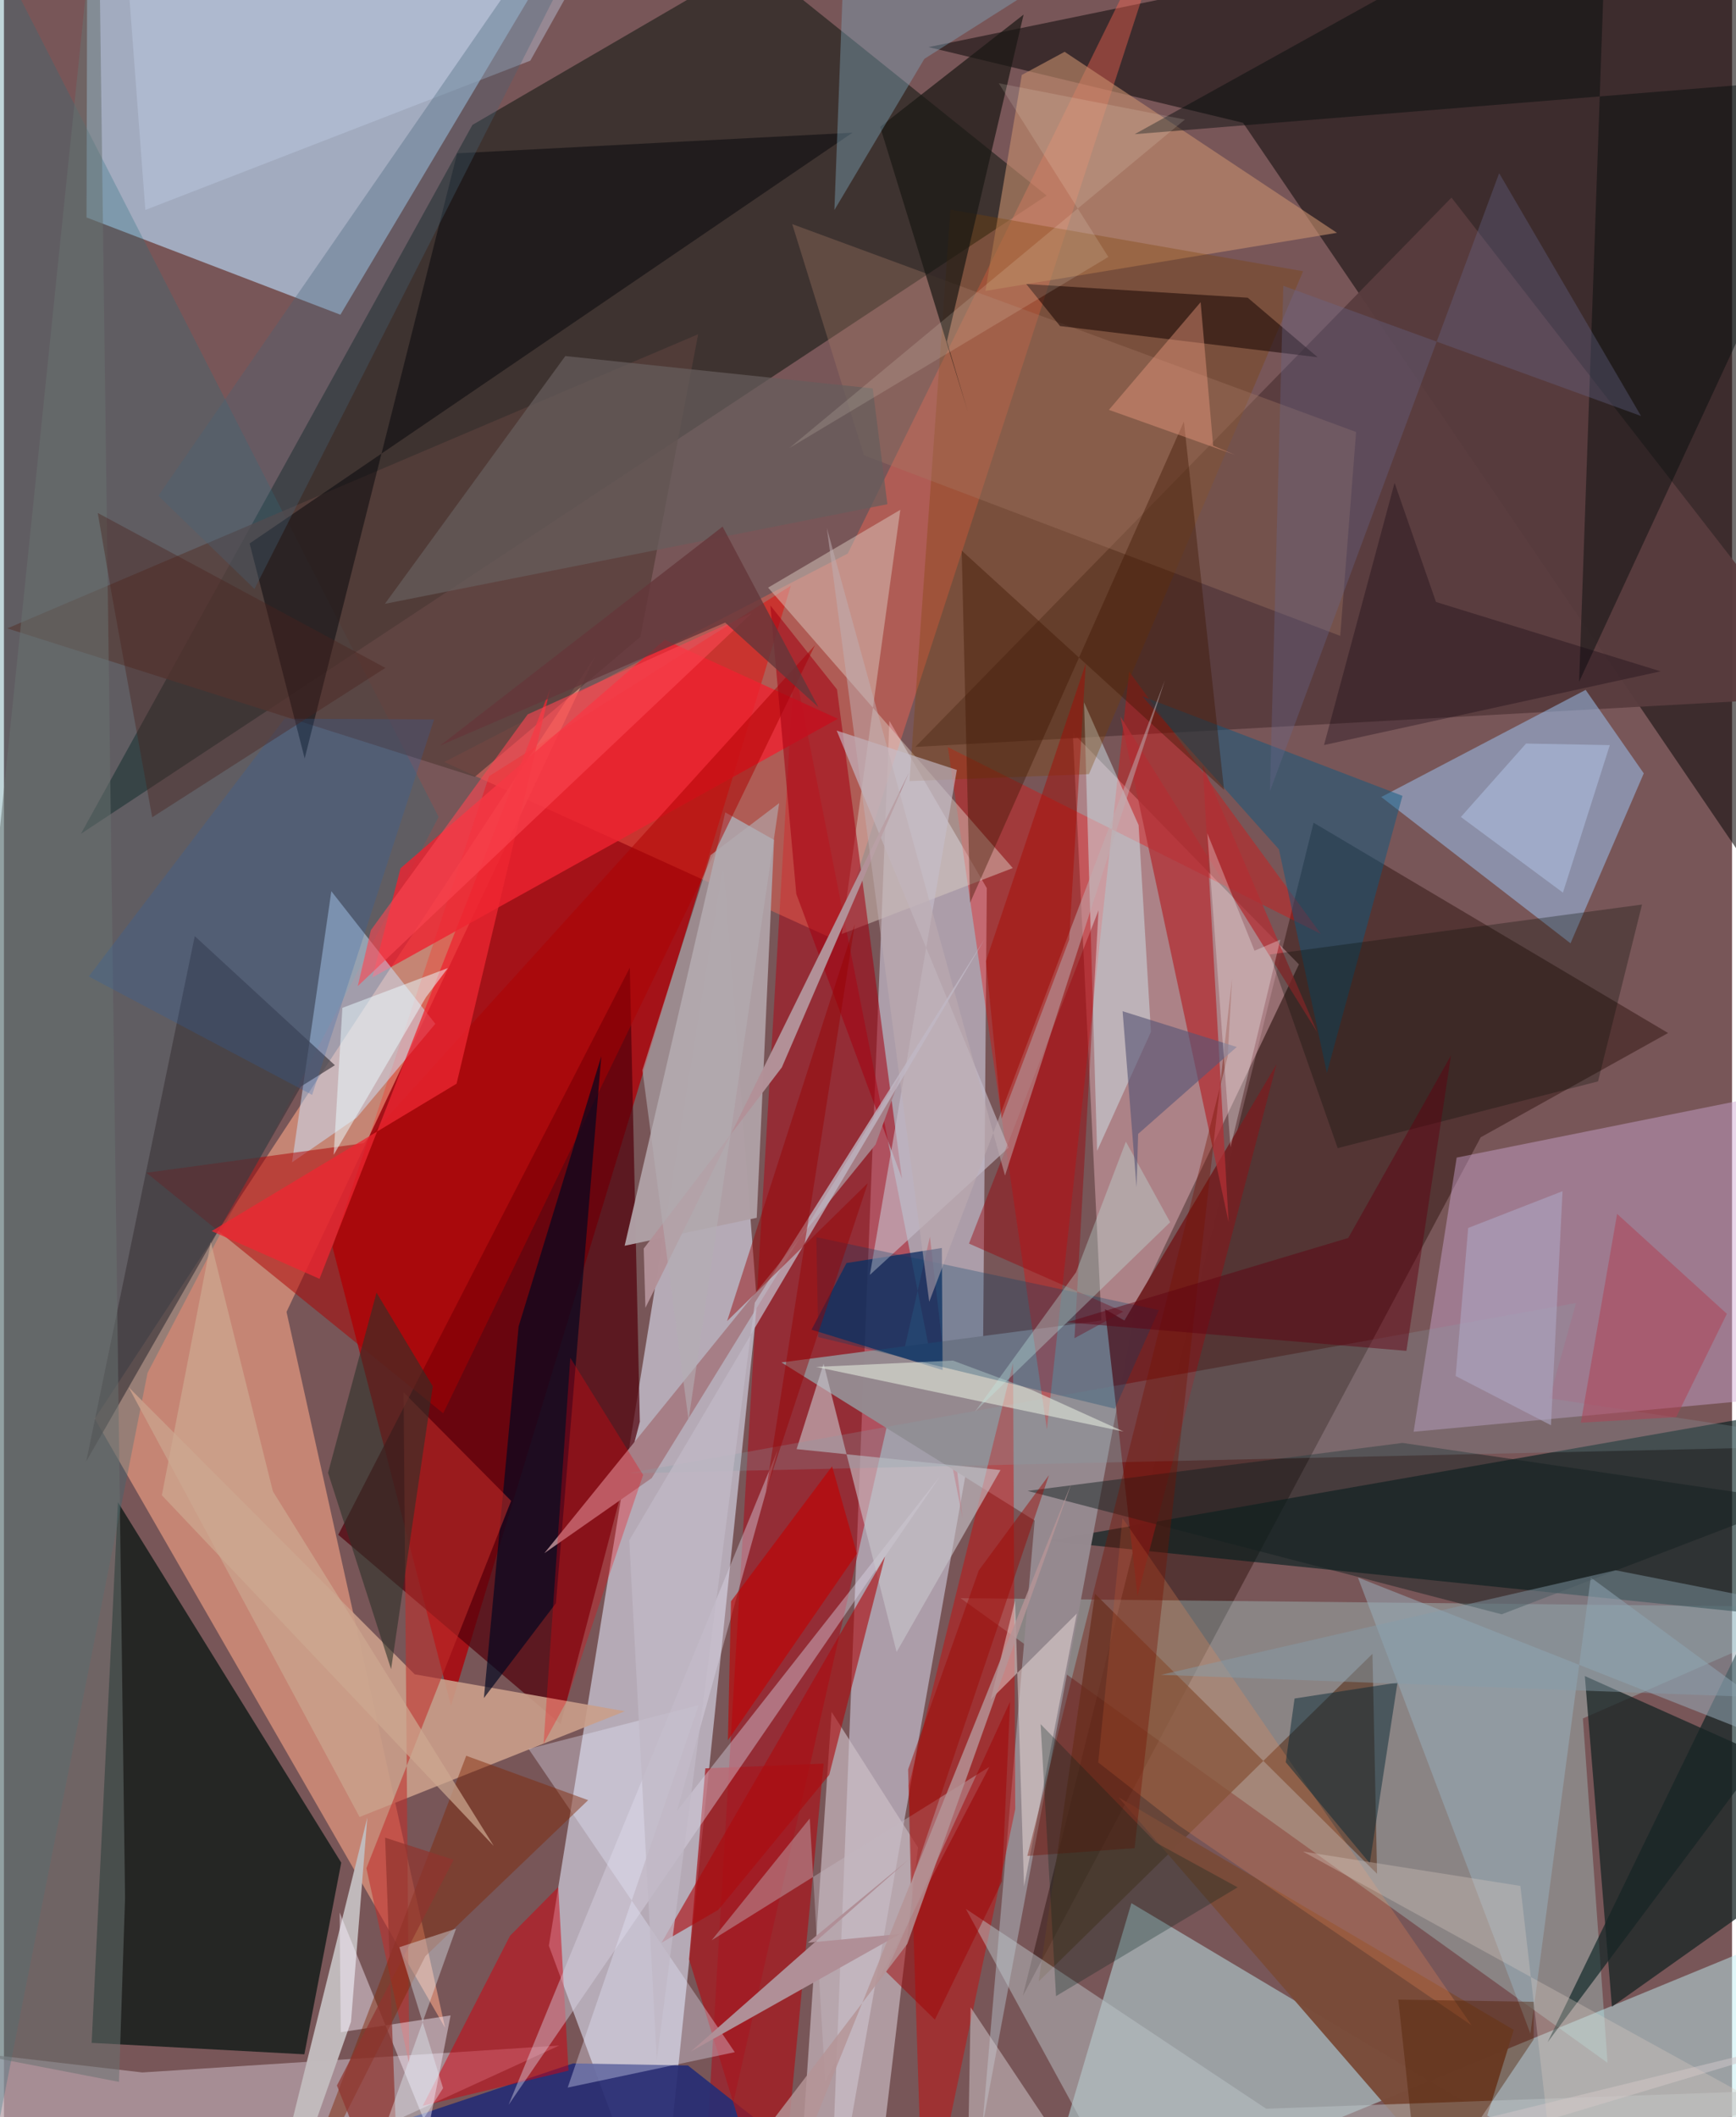 <svg xmlns="http://www.w3.org/2000/svg" width="228" height="278" viewBox="0 0 836 1024"><path fill="#785658" d="M0 0h836v1024H0z"/><path fill="#d9daee" fill-opacity=".631" d="M317.282 1086l-53.676-144.93 84.448-523.343 16.275 213.334z"/><path fill="#bbdbf8" fill-opacity=".639" d="M39.946 105.178L40.374-62h250.048L162.756 152.214z"/><path fill="#a61016" fill-opacity=".961" d="M216.266 825.036l164.426-541.769-146.012 92.165-75.756 227.635z"/><path fill="#171313" fill-opacity=".612" d="M859.371-62L447.297 22.782l152.133 36.61L858.89 441.07z"/><path fill="#d8dbee" fill-opacity=".541" d="M399.24 1085.617l74.315-419.556 1.914-236.501-47.132-80.922z"/><path fill="#22221e" fill-opacity=".678" d="M362.961-18.958l-136.33 79.372L37.222 403.297 504.394 94.576z"/><path fill="#fea88a" fill-opacity=".576" d="M43.937 686.14l169.48 294.662-76.72-346.277 149.25-316.961z"/><path fill="#161d1b" fill-opacity=".839" d="M145.326 993.602L42.42 988.066l12.72-261.499L163.17 900.91z"/><path fill="#c0eef3" fill-opacity=".486" d="M898 920.769L496.456 1086l48.972-165.502L822.908 1086z"/><path fill="#210700" fill-opacity=".412" d="M633.558 397.933l-140.666 567.43 221.512-415.294 90.65-50.44z"/><path fill="#bafbf8" fill-opacity=".278" d="M775.775 997.728L462.737 772.982l423.703 4.403-122.601 53.767z"/><path fill="#011c1c" fill-opacity=".608" d="M898 676.3L746.753 987.766 898 785.59l-393.174-40.38z"/><path fill="#51000a" fill-opacity=".706" d="M302.77 468.026l4.853 219.605-38.339 146.26-107.564-91.56z"/><path fill="#b20314" fill-opacity=".49" d="M382.24 322.01l81.536 412.318-15.82-136.177L337.143 1086z"/><path fill="#fbc3ce" fill-opacity=".4" d="M532.185 664.234l94.286-197.802-37.013-37.655-72.394-74.378z"/><path fill="#cea6d2" fill-opacity=".447" d="M702.785 559.888l-20.839 132.605L898 672.363V520.604z"/><path fill="#583c3e" fill-opacity=".941" d="M440.907 361.27l407.555-22.615L898 350.098 700.277 95.57z"/><path fill="#9dc6f6" fill-opacity=".51" d="M793.3 374.054l-35.45 82.19-91.56-70.763 98.885-51.813z"/><path fill="#95898f" fill-opacity=".992" d="M376.135 658.962l122.493 76.47-25.38 293.564 73.417-392.372z"/><path fill="#ff6753" fill-opacity=".404" d="M570.387-62L402.39 454.681l-189.353-86.13 195.19-100.817z"/><path fill="#b5a0a7" fill-opacity=".753" d="M-62 987.31l128.96 15.062 201.644-13.009L57.657 1086z"/><path fill="#cec1c8" fill-opacity=".639" d="M442.207 893.568l-41.832-65.602-16.407 241.608 35.28 16.426z"/><path fill="#f80001" fill-opacity=".329" d="M637.099 451.722l-92.77-126.901-39.787 366.507-47.9-329.963z"/><path fill="#ae9fa4" fill-opacity=".98" d="M364.172 589.002l8.368-182.76-23.596-13.337-48.676 209.623z"/><path fill="#296f7d" fill-opacity=".29" d="M-7.88 1053.98L-23.386-62l233.662 457.139L69.47 663.997z"/><path fill="#172525" fill-opacity=".749" d="M777.889 970.573l-13.102-159.93 73.694 32.931 54.02 45.73z"/><path fill="#d30000" fill-opacity=".424" d="M444.888 1086l-7.158-222.422 50.454-204.317 1.049 215.792z"/><path fill="#ca9e8a" fill-opacity=".902" d="M198.707 809.8l101.645 17.868-128.318 51.139L60.343 670.972z"/><path fill="#282d75" fill-opacity=".918" d="M441.231 1086H12.015l263.34-88.002 55.53.999z"/><path fill="#ef2230" fill-opacity=".8" d="M191.846 419.964l-13.639 52.8 225.209-125.122-83.72-38.218z"/><path fill="#cee6ff" fill-opacity=".498" d="M139.352 562.192l19.027-131.132 50.297 64.121-38.062 45.42z"/><path fill="#0b2b60" fill-opacity=".749" d="M407.602 610.882l46.121-7.277.36 59.039-63.401-19.51z"/><path fill="#603f2c" fill-opacity=".71" d="M500.596 958.315l27.226-187.445 136.455 135.435-2.223-106.444z"/><path fill="#c1babc" fill-opacity=".996" d="M124.534 1086l8.74-9.867 34.61-98.271 7.898-98.762z"/><path fill="#573f3b" fill-opacity=".769" d="M1.624 303.934l334.213-142.28-27.927 146.353-80.107 67.726z"/><path fill="#c7906e" fill-opacity=".592" d="M474.8 140.708l170.065-28.1-131.75-87.547-20.72 11.193z"/><path fill="#ad0000" fill-opacity=".502" d="M212.491 683.561L68.916 567.22l105.118-14.292 218.308-240.855z"/><path fill="#dbccc1" fill-opacity=".475" d="M405.24 451.763l28.393-205.185-63.953 37.635 118.358 135.64z"/><path fill="#020407" fill-opacity=".467" d="M219.25 74.157l191.231-9.974-291.63 198.664L145.48 366.83z"/><path fill="#722224" fill-opacity=".965" d="M532.638 633.188l15.73 138.759 67.235-257.155-73.57 123.913z"/><path fill="#010620" fill-opacity=".675" d="M267.016 775.414l21.954-264.499-39.983 130.6-16.805 179.764z"/><path fill="#794b39" fill-opacity=".976" d="M727.068 1086L539.2 869.288l191.186 112.486L698.165 1086z"/><path fill="#d0e8ef" fill-opacity=".475" d="M554.878 499.077l-26.053 57.58-6.311-216.954 26.394 59.376z"/><path fill="#7c4100" fill-opacity=".322" d="M524.886 374.426l-86.814 3.355L457.9 101.384l170.587 29.805z"/><path fill="#a5191f" fill-opacity=".745" d="M396.522 852.995l-57.193 2.294-7.894 92.327L374.149 1086z"/><path fill="#d1000e" fill-opacity=".502" d="M273.108 1001.483l-4.954-88.784-23.332 23.576-42.224 82.234z"/><path fill="#a40011" fill-opacity=".557" d="M402.993 333.44l31.464 236.65-51.147-137.725-12.532-139.515z"/><path fill="#bec5ca" fill-opacity=".482" d="M610.595 1019.904L898 1009.66 554.049 1086l-88.741-162.764z"/><path fill="#000a0b" fill-opacity=".439" d="M547.02 64.897L898 36.409 762.02 329.74 775.817-62z"/><path fill="#99aebb" fill-opacity=".525" d="M767.651 762.967l-29.2 220.62-83.438-220.614L898 858.887z"/><path fill="#a37965" fill-opacity=".349" d="M646.461 307.546l-230.403-87.31-34.717-111.837 272.785 100.537z"/><path fill="#a67e86" d="M313.363 714.907l120.985-196.103-12.676 34.757-160.226 197.645z"/><path fill="#dbd6e8" fill-opacity=".416" d="M325.6 875.887L452.94 713.94l-208.79 304.042 130.14-316.603z"/><path fill="#b12f34" fill-opacity=".757" d="M579.938 370.185l12.517 220.957-52.353-244.59 95.2 152.675z"/><path fill="#40383c" fill-opacity=".682" d="M160.098 515.211l-16.455 10.3-103.832 181.3 52.498-254.037z"/><path fill="#0c5880" fill-opacity=".478" d="M676.553 384.919l-125.861-48.155 66.113 74.045 23.19 108.15z"/><path fill="#c9c6cc" fill-opacity=".608" d="M396.526 659.528l-13.064 41.366 98.624 10.12-50.245 88.012z"/><path fill="#c02e2a" fill-opacity=".561" d="M196.074 998.4l-20.737-94.808 70.019-177.683-52.035-52.487z"/><path fill="#c5becb" fill-opacity=".627" d="M460.978 372.386l-58.124-19.025 83.148 201.742-67.102 61.518z"/><path fill="#191813" fill-opacity=".694" d="M466.324 199.128l-10.158-33.955L493.284 7.038l-69.396 54.318z"/><path fill="#2c322a" fill-opacity=".592" d="M207.453 670.502L180.231 625.2l-23.446 87.14 30.5 94.995z"/><path fill="#ac0a0e" fill-opacity=".616" d="M426.246 752.775L318.093 939.654l27.5-15.937 53.652-65.28z"/><path fill="#150502" fill-opacity=".529" d="M494.566 137.39l16.328 20.31 124.653 15.09-33.834-28.796z"/><path fill="#f68e54" fill-opacity=".251" d="M568.22 882.82l-38.845-30.395 11.73-118.213L710.02 979.595z"/><path fill="#e8ecff" fill-opacity=".337" d="M353.546 992.563l-80.828 17.127 63.373-184.96-82.278 21.149z"/><path fill="#80aac0" fill-opacity=".4" d="M407.93-62h179.974L445.27 28.466l-43.525 73.123z"/><path fill="#132120" fill-opacity=".482" d="M724.555 780.786l142.826-54.766-190.774-28.13-181.393 23.197z"/><path fill="#070f09" fill-opacity=".302" d="M792.456 437.497l-21.284 85.534-125.95 32.275-32.813-93.662z"/><path fill="#665e5c" fill-opacity=".718" d="M427.39 243.87l-243.1 48.176 87.275-119.836 148.706 15.657z"/><path fill="#ebdcda" fill-opacity=".498" d="M493.486 912.438l-4.343-138.337-11.808 47.896 41.688-41.592z"/><path fill="#fbf2ff" fill-opacity=".435" d="M216.062 974.79l-53.116 8.115-.573-57.948 42.857 105.438z"/><path fill="#ed2731" fill-opacity=".761" d="M264.296 332.986l-45.334 191.157-118.483 71.292 52.173 23.087z"/><path fill="#84a3ab" fill-opacity=".243" d="M747.634 676.329L898 699.079l-596.188 13.513 458.71-82.35z"/><path fill="#66668c" fill-opacity=".353" d="M791.974 201.211L723.334 83.77 612.446 382.677l6.457-244.446z"/><path fill="#c1b5c0" fill-opacity=".424" d="M342.378 938.442l47.444-58.92 7.485 127.304 79.434-152.267z"/><path fill="#687270" fill-opacity=".529" d="M45.641-62L-62 984.204l117.644 22.728 2.941-88.963z"/><path fill="#3d1500" fill-opacity=".396" d="M590.257 382.048L463.33 266.305l4.037 170.343 103.454-232.742z"/><path fill="#7f2606" fill-opacity=".455" d="M223.638 849.204l58.974 21.47-78.734 75.446L133.17 1086z"/><path fill="#b29198" fill-opacity=".996" d="M437.877 373.563l-61.539 142.671-66.835 87.66.818 28.654z"/><path fill="#9b040a" fill-opacity=".427" d="M466.854 601.475l74.609 32.922-23.58 12.85 11.64-206.96z"/><path fill="#e2e9dc" fill-opacity=".592" d="M541.664 692.41l-44.222-20.054-38.36-14.284-66.246 3.05z"/><path fill="#0a2a35" fill-opacity=".494" d="M660.735 901.186l13.417-87.387-49.794 7.715-4.266 30.795z"/><path fill="#003d67" fill-opacity=".282" d="M393.007 598.388l.918 48.307 143.49 34.626 21.303-47.683z"/><path fill="#becce6" fill-opacity=".42" d="M60.438-4.484l7.957 106.034 186.24-72.196 50.107-89.588z"/><path fill="#cec5c8" fill-opacity=".533" d="M465.628 1086l2.023-115.132L544.424 1086 898 980.116z"/><path fill="#446277" fill-opacity=".337" d="M269.28-41.857L74.698 239.805l46.501 45.057 153.05-301.968z"/><path fill="#869daa" fill-opacity=".459" d="M779.66 759.484L898 782.852v39.846L559.746 810.06z"/><path fill="#af4254" fill-opacity=".525" d="M780.399 587.118l53.092 48.318-24.485 49.977-46.157 2.684z"/><path fill="#741200" fill-opacity=".38" d="M592.017 510.853l-96.934 386.789 51.884-3.757 47.13-420.358z"/><path fill="#c20001" fill-opacity=".616" d="M350.23 841.696l62.394-90.254-11.988-42.265-48.915 65.32z"/><path fill="#c2e7e3" fill-opacity=".341" d="M564.165 591.15l-94.367 91.577 48.848-67.373 24.107-63.174z"/><path fill="#2b63ac" fill-opacity=".247" d="M149.082 529.564L41.008 472.303l94.773-124.726 72.306.396z"/><path fill="#b4aeb4" fill-opacity=".592" d="M341.845 413.598l33.186-25.162-43.85 298.402-22.304-169.231z"/><path fill="#0e020d" fill-opacity=".31" d="M801.42 324.702l-162.818 35.655 34.135-126.817 20.038 57.616z"/><path fill="#bfadb2" fill-opacity=".514" d="M447.623 629.609l-49.534-374.24 86.197 313.221 77.357-239.658z"/><path fill="#f7030c" fill-opacity=".294" d="M273.985 656.705l35.232 56.664-37.198 109.84-10.98 20.184z"/><path fill="#595676" fill-opacity=".631" d="M596.385 506.39l-47.698 42.044-.773 25.778-6.746-85.111z"/><path fill="#c0b9c5" fill-opacity=".769" d="M302.512 744.996l13.3 251.368 47.434-366.3 111.148-175.85z"/><path fill="#b08f97" d="M438.044 899.069l-49.107 40.55 44.524-4.208-101.094 56.796z"/><path fill="#cda990" fill-opacity=".706" d="M130.117 721.351l106.837 171.484L76.38 723.2l23.7-122.422z"/><path fill="#fb4652" fill-opacity=".604" d="M253.36 345.52l108.432-49.013-190.625 180.439 6.322-27.03z"/><path fill="#f2a085" fill-opacity=".404" d="M534.552 198.237l60.94 21.734-10.521-4.402-6.06-69.416z"/><path fill="#00231b" fill-opacity=".278" d="M596.804 912.844l-87.838 52.613-7.46-131.551 55.717 57.257z"/><path fill="#a00103" fill-opacity=".482" d="M482.818 909.97l3.914-86.936-60.004 130.615 23.629 23.179z"/><path fill="#ada7c3" fill-opacity=".588" d="M753.994 576.14l-45.647 17.785-6.059 71.604 46.11 23.811z"/><path fill="#f5f1f4" fill-opacity=".31" d="M582.139 402.988l11.221 151.913 24.11-100.431-12.477 5.372z"/><path fill="#960001" fill-opacity=".447" d="M349.844 638.96l68.07-66.76-49.325 149.239L411.62 446.9z"/><path fill="#90342e" fill-opacity=".702" d="M217.544 899.504L184.4 888.826 191.68 1086l-30.6-77.32z"/><path fill="#5f0210" fill-opacity=".467" d="M650.34 598.75l49.701-88.298-21.571 142.912-164.236-13.818z"/><path fill="#a8b5d5" fill-opacity=".71" d="M776.86 360.397l-40.506-.767-31.53 35.51 49.368 36.59z"/><path fill="#b49497" fill-opacity=".831" d="M373.2 1073.085l143.311-355.888-79.514 223.026-80.317 105.228z"/><path fill="#fef3df" fill-opacity=".149" d="M534.277 124.287L481.239 40.26l90.075 17.559-191.303 158.847z"/><path fill="#aa0701" fill-opacity=".451" d="M515.318 454.47l-32.656 86.58-7.614-76.128 48.295-144.007z"/><path fill="#64373b" fill-opacity=".808" d="M211.032 360.583l137.854-59.465 45.104 40.891-46.336-87.304z"/><path fill="#9d0704" fill-opacity=".463" d="M437.409 855.8l34.214-96.29 33.92-46.026-66.822 197.625z"/><path fill="#49221c" fill-opacity=".396" d="M51.905 286.138l19.809 109.166 112.82-72.265-139.152-74.934z"/><path fill="#eafbfe" fill-opacity=".51" d="M163.721 487.466l-4.207 71.086 44.635-76.226 10.591-14.097z"/><path fill="#502000" fill-opacity=".404" d="M740.08 968.199l-65.532-1.044 10.792 100.592 54.71-81.38z"/><path fill="#e5f4fe" fill-opacity=".376" d="M191.299 941.794l27.394-8.969L163.975 1086l48.462-76.04z"/><path fill="#d9c9c1" fill-opacity=".337" d="M750.849 1062.594l-17.253-150.447-105.175-16.622L898 1043.946z"/></svg>